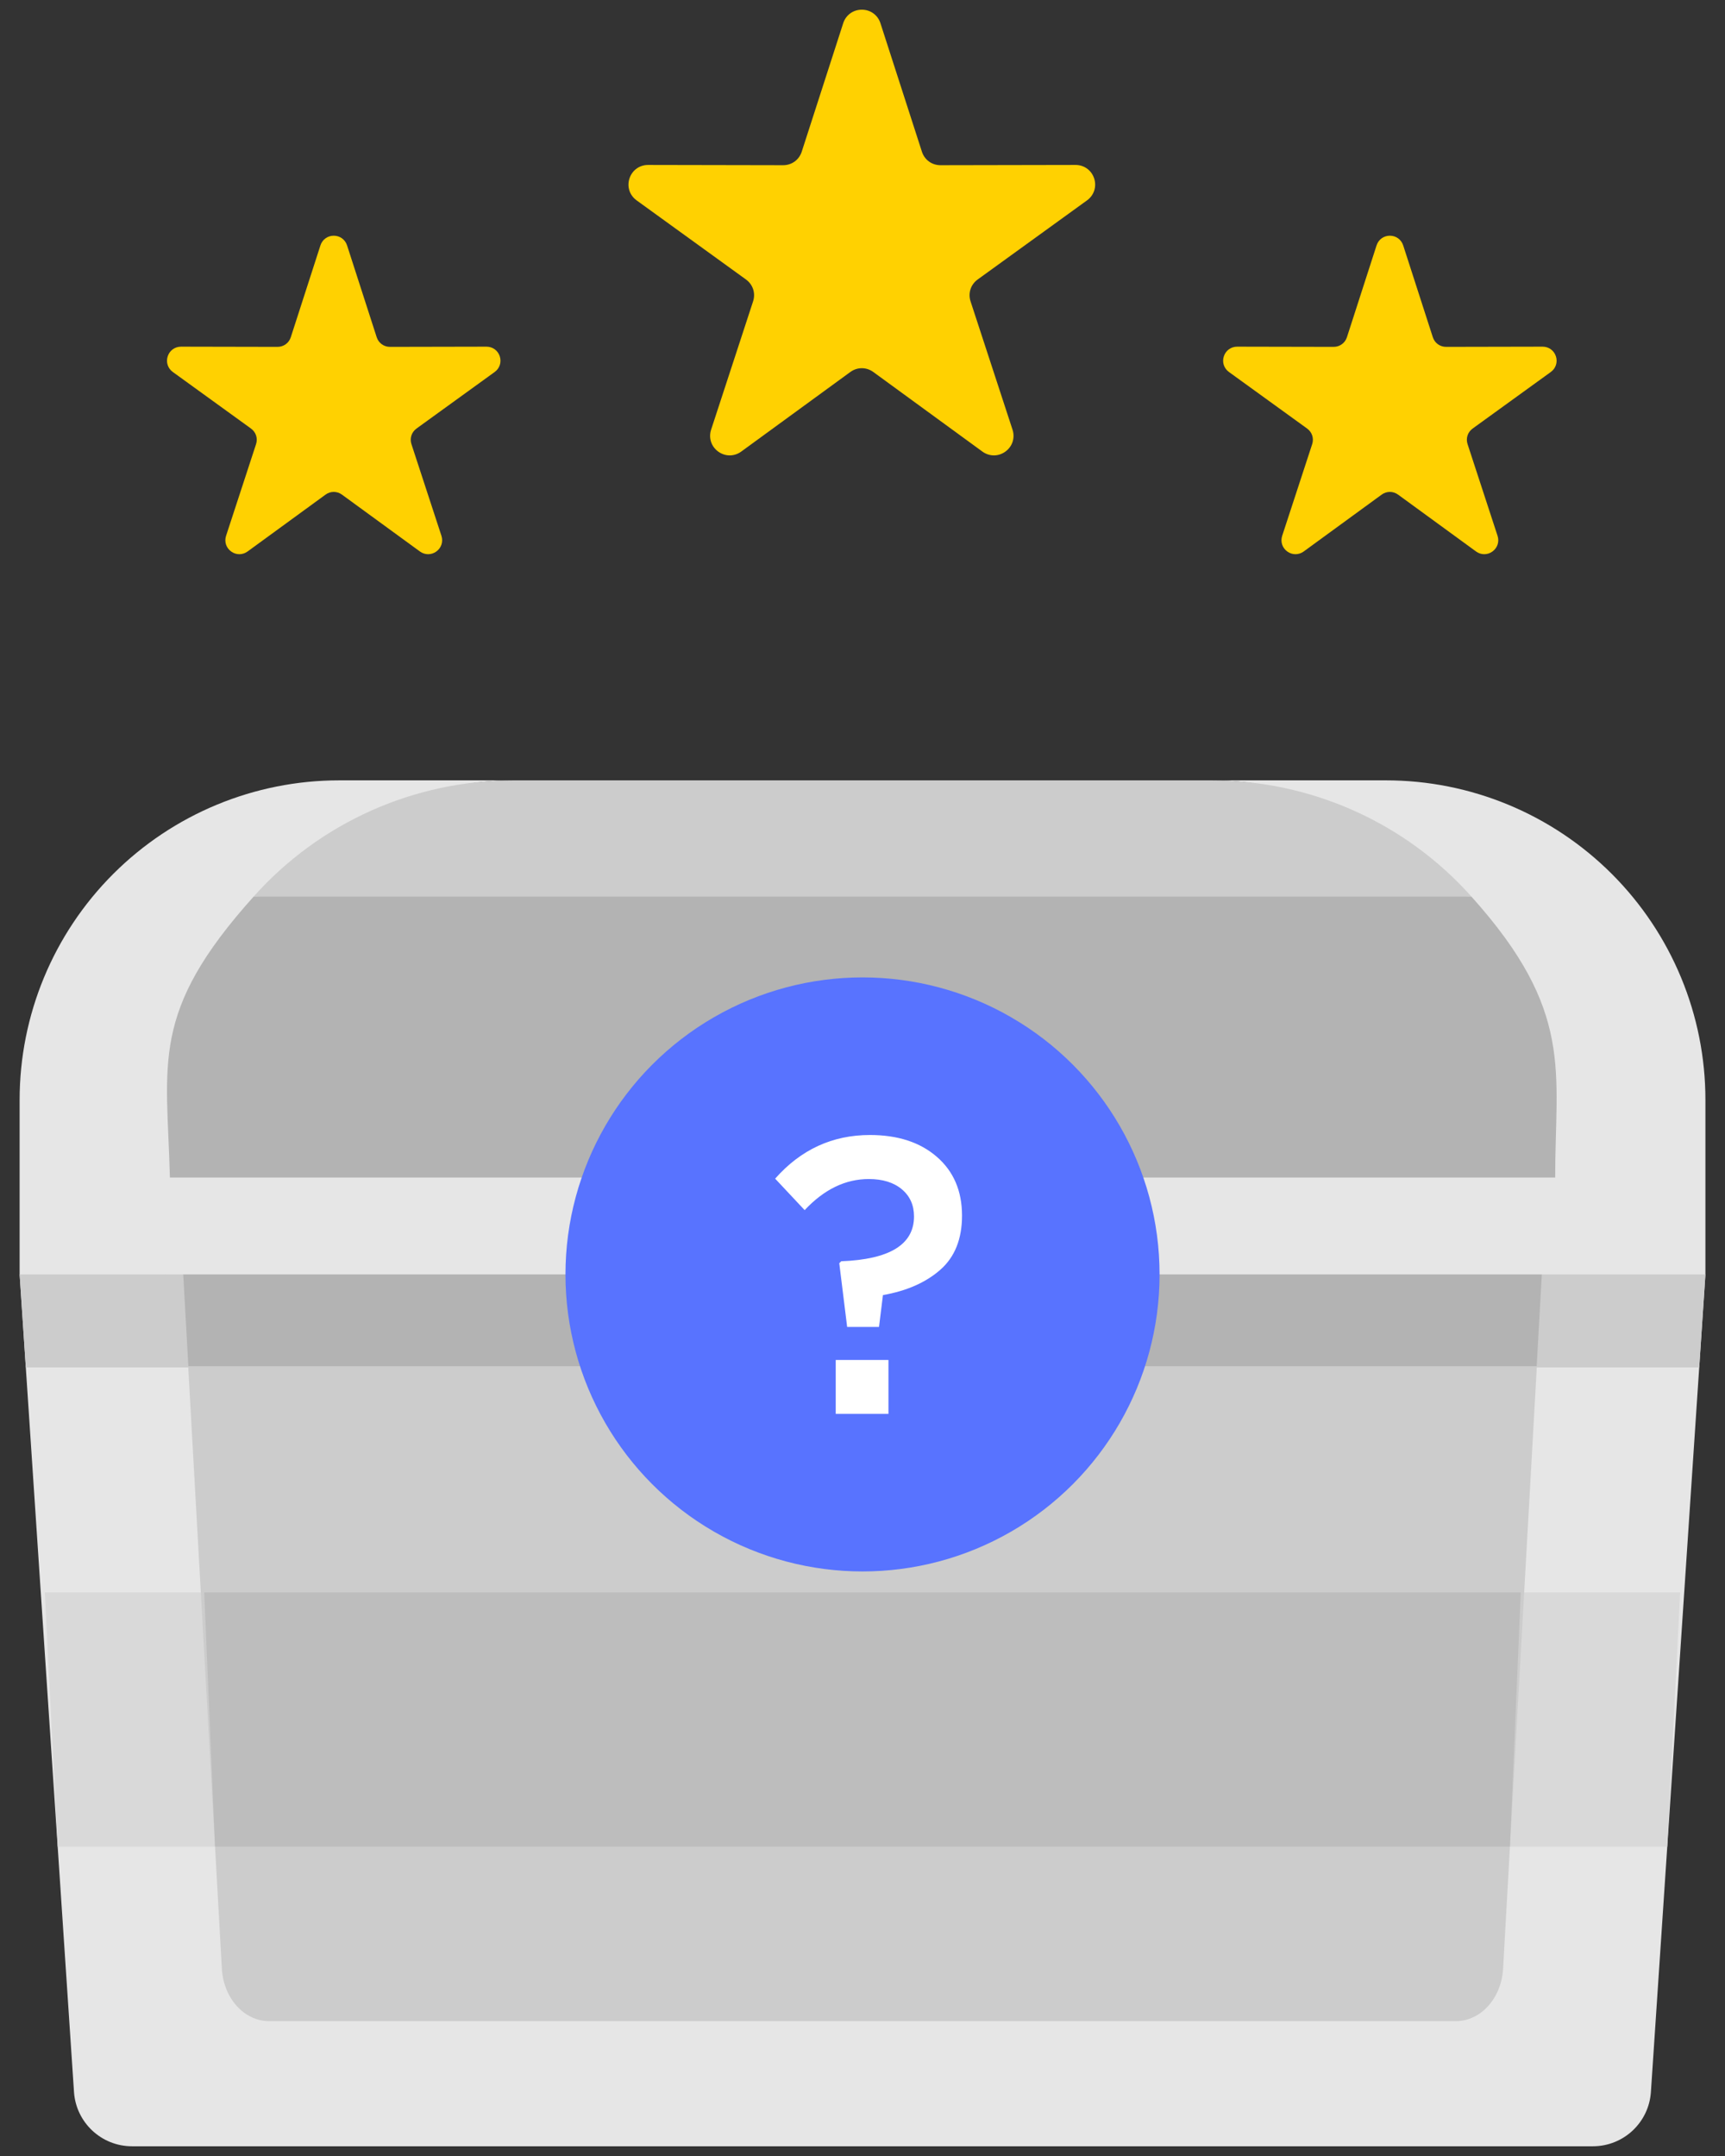 <?xml version="1.0" encoding="UTF-8"?>
<!DOCTYPE svg PUBLIC "-//W3C//DTD SVG 1.1//EN" "http://www.w3.org/Graphics/SVG/1.1/DTD/svg11.dtd">
<!-- Creator: CorelDRAW X8 -->
<svg xmlns="http://www.w3.org/2000/svg" xml:space="preserve" width="88px" height="110px" version="1.1" style="shape-rendering:geometricPrecision; text-rendering:geometricPrecision; image-rendering:optimizeQuality; fill-rule:evenodd; clip-rule:evenodd"
viewBox="0 0 88000 110000"
 xmlns:xlink="http://www.w3.org/1999/xlink">
 <rect x="0" y="0" width="88000" height="110000" fill="#333333" stroke="none"/>
 <defs>
  <style type="text/css">
   <![CDATA[
    .fil5 {fill:#5873FF}
    .fil4 {fill:#B3B3B3}
    .fil3 {fill:#BDBDBD}
    .fil2 {fill:#CCCCCC}
    .fil1 {fill:#D9D9D9}
    .fil0 {fill:#E6E6E6}
    .fil7 {fill:#FFD101}
    .fil6 {fill:white;fill-rule:nonzero}
   ]]>
  </style>
 </defs>
 <g id="Слой_x0020_1">
  <g id="_1156137551264">
   <path class="fil0" d="M81261 109504l-74520 0c-1563,3 -2861,-1208 -2966,-2769l-2774 -41714 44483 -4448 41517 4448 -2781 41714c-104,1558 -1397,2768 -2959,2769l0 0zm0 0z"/>
   <polygon class="fil1" points="2943,94216 2286,81246 85713,81246 85055,94216 "/>
   <polygon class="fil2" points="1317,69766 1002,65022 45485,60573 87002,65022 86685,69766 "/>
   <path class="fil2" d="M74276 103118l-60549 0c-1270,3 -2325,-1168 -2409,-2677l-2254 -40331 36142 -4301 33733 4301 -2259 40331c-85,1506 -1136,2676 -2404,2677l0 0zm0 0z"/>
   <polygon class="fil3" points="10970,94216 10418,81246 77581,81246 77028,94216 "/>
   <polygon class="fil4" points="9609,69706 9064,59946 45206,55645 78939,59946 78393,69706 "/>
   <path class="fil0" d="M26209 39814c-5279,0 -7118,2284 -10380,5932 -2195,2446 -919,5501 -1483,8896 -163,964 -2965,1957 -2965,2965l-2966 7414 -7414 0 0 -8896c-2,-4326 1715,-8476 4775,-11536 3060,-3059 7210,-4777 11535,-4775l8898 0zm0 0z"/>
   <path class="fil0" d="M87001 56125l0 8896 -7413 0 -2966 -7414c0,-1008 -1319,-2001 -1483,-2965 -563,-3395 -771,-6450 -2965,-8896 -3262,-3648 -5101,-5932 -10380,-5932l8897 0c4327,-2 8476,1716 11536,4775 3059,3060 4777,7210 4774,11536zm0 0z"/>
   <path class="fil0" d="M79588 57607l0 7414 -71173 0 0 -7414c1,-993 85,-1985 252,-2965l35334 -4448 35335 4448c167,980 250,1972 252,2965l0 0zm0 0z"/>
   <path class="fil2" d="M75065 45746l-31064 1482 -31063 -1482c3372,-3783 8203,-5941 13271,-5932l35585 0c5068,-9 9899,2149 13271,5932zm0 0z"/>
   <path class="fil4" d="M79336 60078l-70669 0c-148,-5859 -1040,-8420 4271,-14332l62127 0c5262,5859 4271,8896 4271,14332l0 0z"/>
   <circle class="fil5" cx="44001" cy="65022" r="15154"/>
   <path class="fil6" d="M43217 67701l-402 -3251 100 -100c2476,-94 3713,-856 3713,-2288 0,-575 -207,-1037 -622,-1385 -415,-348 -977,-522 -1686,-522 -1191,0 -2281,529 -3271,1586l-1505 -1606c1311,-1485 2923,-2227 4836,-2227 1419,0 2556,371 3412,1113 857,743 1285,1743 1285,3001 0,1191 -368,2111 -1104,2759 -736,649 -1713,1081 -2930,1295l-201 1625 -1625 0zm-583 4436l0 -2750 2690 0 0 2750 -2690 0z"/>
   <path class="fil7" d="M44915 1185l2115 6553c136,420 511,692 952,691l6885 -13c440,-1 815,271 951,689 136,420 -7,859 -364,1118l-5578 4036c-357,259 -501,700 -363,1119l2140 6544c137,419 -6,859 -363,1118 -356,259 -818,259 -1175,-1l-5562 -4058c-356,-260 -820,-260 -1176,0l-5563 4058c-356,260 -818,260 -1175,1 -356,-259 -499,-699 -362,-1118l2140 -6544c138,-419 -6,-860 -363,-1119l-5578 -4036c-357,-259 -501,-698 -364,-1118 136,-418 511,-690 951,-689l6885 13c441,1 816,-271 952,-691l2115 -6553c135,-419 510,-691 950,-691 440,0 815,272 950,691z"/>
   <path class="fil7" d="M17705 12520l1511 4683c97,300 365,494 680,494l4921 -10c314,0 582,194 679,493 97,300 -5,614 -260,799l-3986 2884c-255,185 -358,500 -260,799l1530 4676c97,300 -4,614 -259,799 -255,185 -585,185 -840,-1l-3975 -2899c-254,-186 -586,-186 -840,0l-3975 2899c-254,186 -585,186 -839,1 -255,-185 -357,-499 -259,-799l1529 -4676c98,-299 -4,-614 -260,-799l-3986 -2884c-255,-185 -357,-499 -260,-799 97,-299 365,-493 680,-493l4920 10c315,0 583,-194 680,-494l1511 -4683c97,-299 364,-494 679,-494 315,0 582,195 679,494z"/>
   <path class="fil7" d="M71583 12520l1511 4683c97,300 365,494 680,494l4920 -10c315,0 582,194 680,493 97,300 -5,614 -260,799l-3986 2884c-256,185 -358,500 -260,799l1529 4676c98,300 -4,614 -259,799 -254,185 -585,185 -839,-1l-3975 -2899c-255,-186 -586,-186 -841,0l-3974 2899c-254,186 -585,186 -840,1 -255,-185 -356,-499 -259,-799l1530 -4676c98,-299 -5,-614 -260,-799l-3986 -2884c-255,-185 -358,-499 -260,-799 97,-299 365,-493 679,-493l4921 10c315,0 583,-194 680,-494l1511 -4683c97,-299 364,-494 679,-494 315,0 582,195 679,494z"/>
  </g>
 </g>
</svg>
